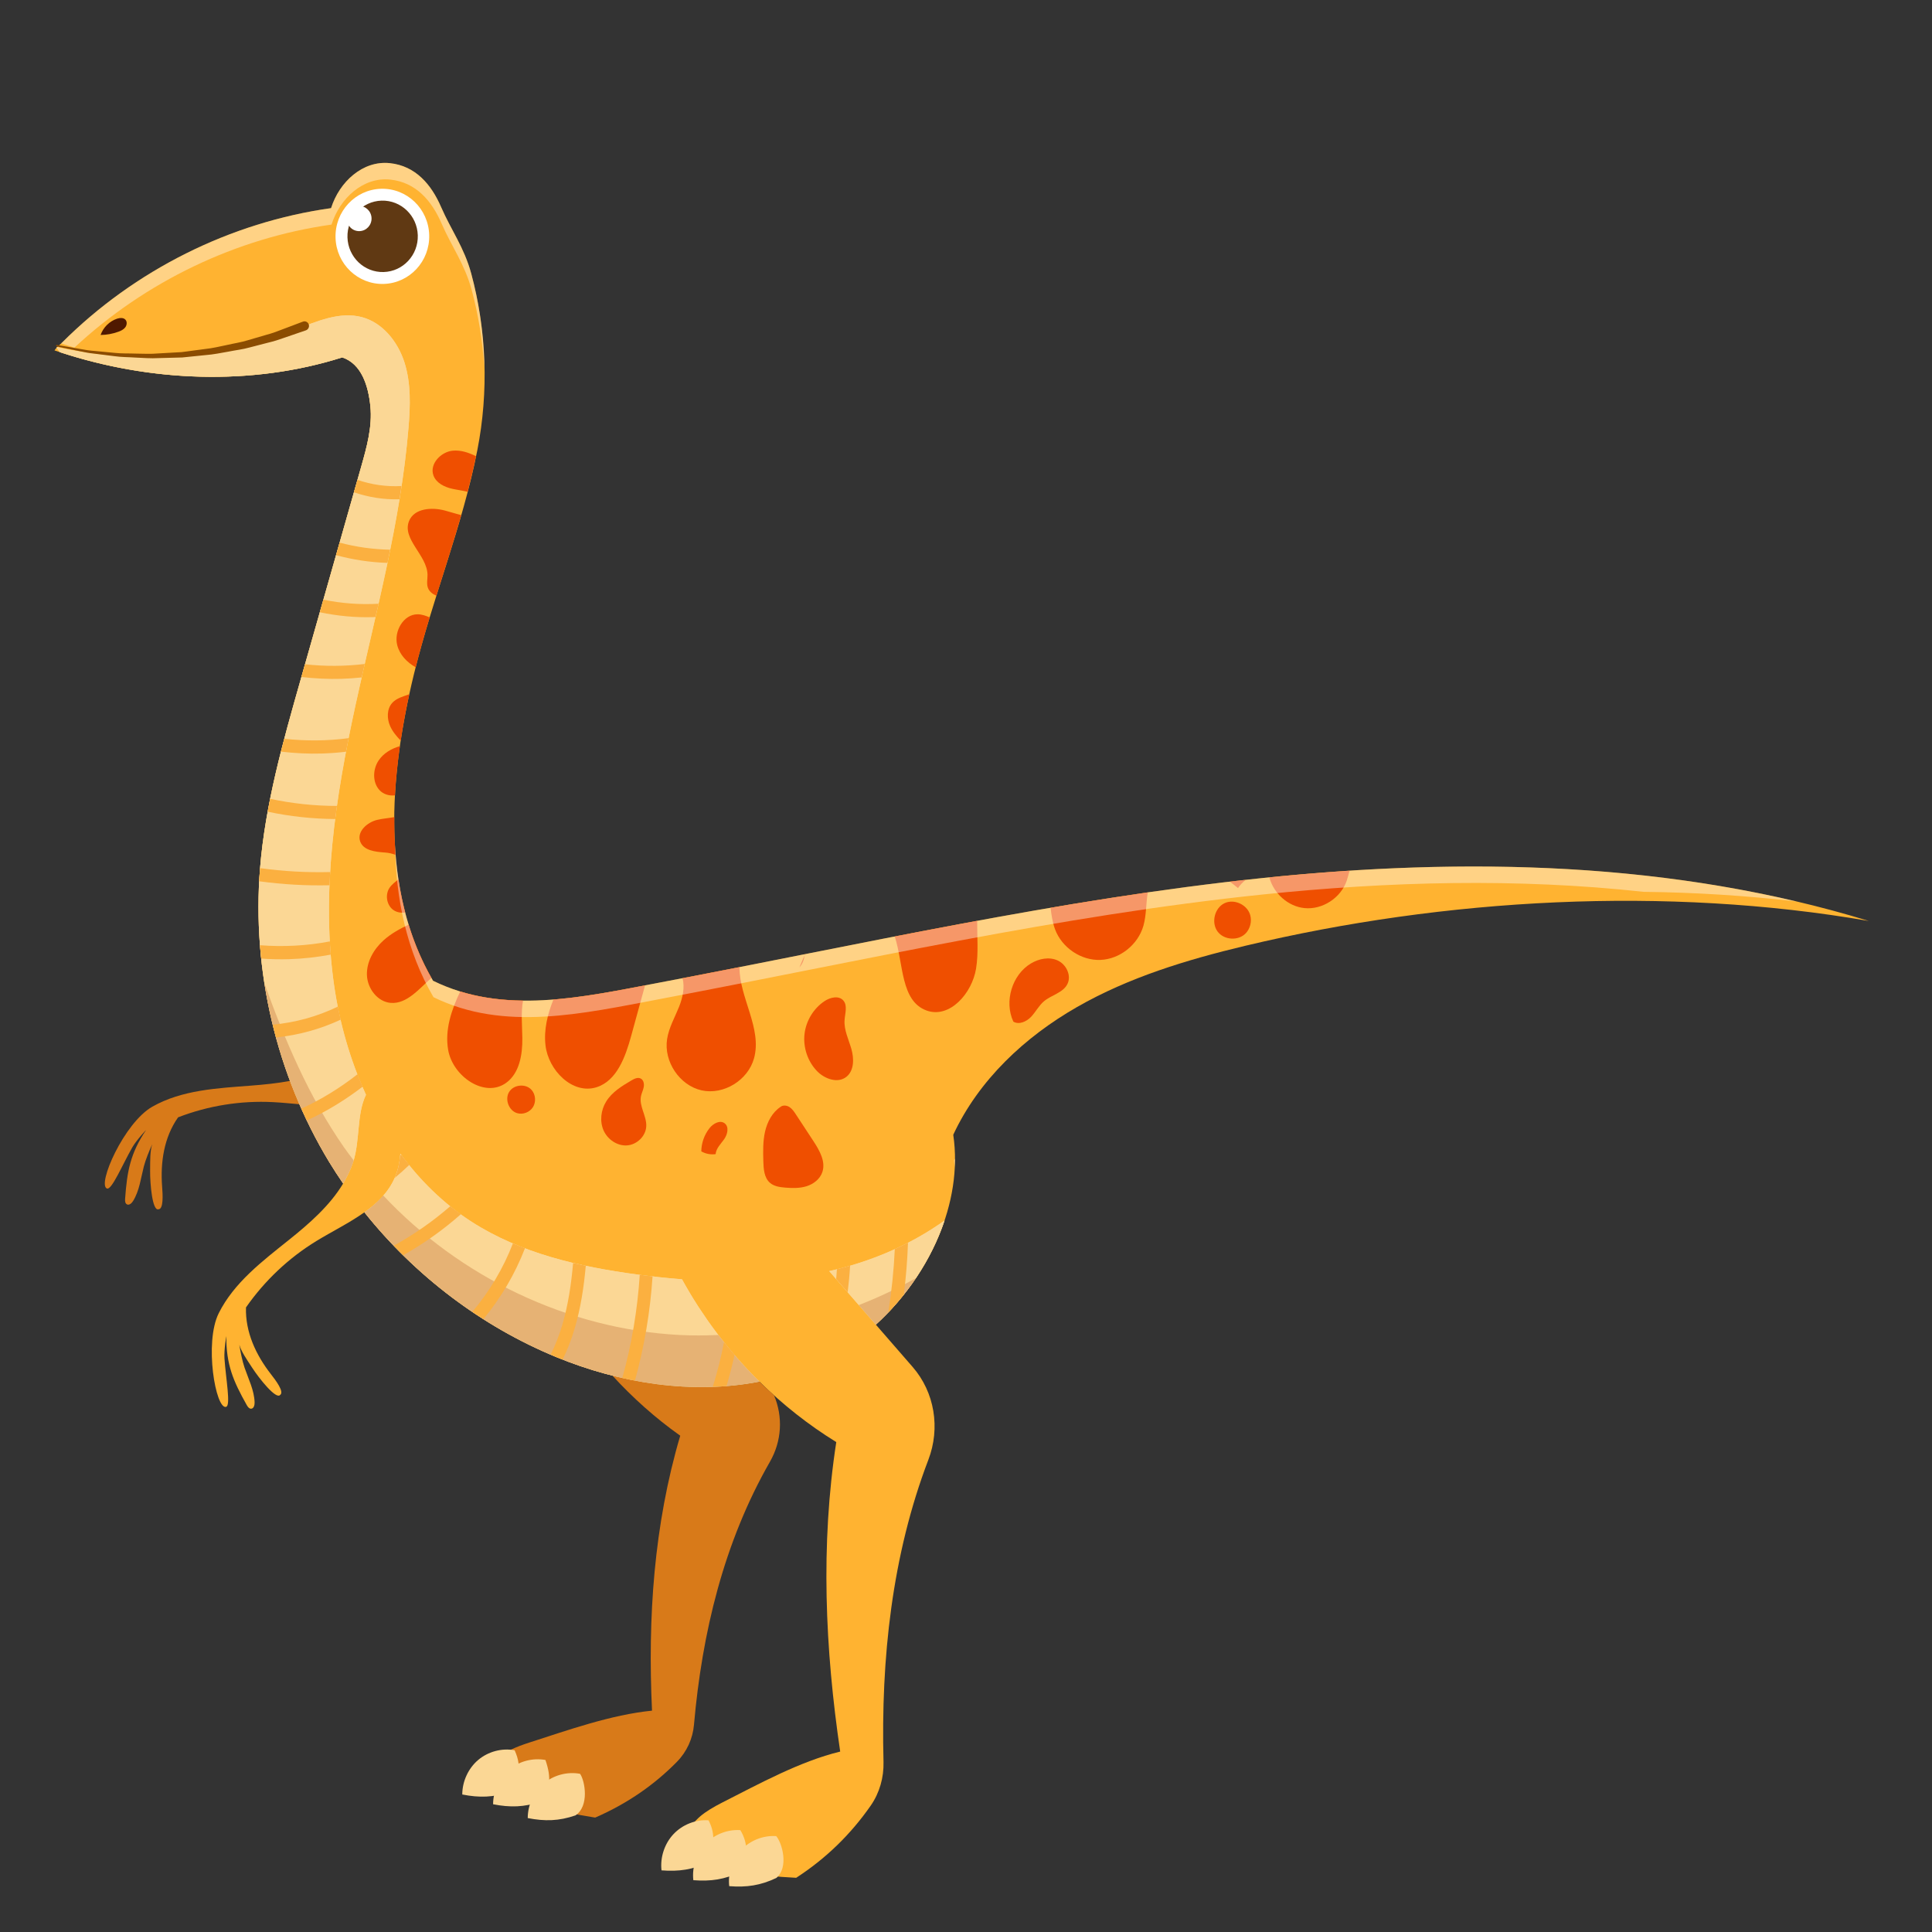 <?xml version="1.0" encoding="utf-8"?>
<!-- Generator: Adobe Illustrator 16.0.4, SVG Export Plug-In . SVG Version: 6.00 Build 0)  -->
<!DOCTYPE svg PUBLIC "-//W3C//DTD SVG 1.1//EN" "http://www.w3.org/Graphics/SVG/1.1/DTD/svg11.dtd">
<svg version="1.1" id="Layer_1" xmlns="http://www.w3.org/2000/svg" xmlns:xlink="http://www.w3.org/1999/xlink" x="0px" y="0px"
	 width="170px" height="170px" viewBox="0 0 170 170" enable-background="new 0 0 170 170" xml:space="preserve">
<rect x="0" y="0" width="170" height="170" fill="#333333" stroke="none"/>
<title>Artboard 9</title>
<g>
	<path fill="#FFB331" d="M111.057,77.263c-17.863,1.856-35.429,5.867-53.081,9.208c-6.775,1.283-13.668,2.874-19.874-0.174
		c-4.651-7.958-3.864-18.012-1.675-26.996c1.616-6.633,4.273-13.025,5.581-19.722c1-5.119,0.817-10.477-0.544-15.511
		c-0.619-2.291-1.781-3.844-2.653-5.854c-0.857-1.979-2.241-3.618-4.506-3.859c-2.383-0.253-4.443,1.643-5.174,3.959
		c-8.859,1.241-17.291,5.452-23.666,11.824c-0.272,0.272-0.458,0.372-0.67,0.694c8.051,2.761,17.207,3.189,25.319,0.615
		c1.696,0.564,2.294,2.489,2.477,4.292c0.183,1.804-0.318,3.599-0.812,5.34c-1.781,6.259-3.561,12.519-5.34,18.779
		c-1.546,5.438-3.1,10.917-3.557,16.557c-0.725,8.971,1.439,18.16,6.083,25.826c0.391,0.645,0.806,1.275,1.23,1.897
		c-1.171,1.949-2.977,3.527-4.768,4.961c-2.339,1.874-4.829,3.753-6.178,6.449c-1.299,2.596-0.269,8.5,0.645,8.244
		c0.427-0.105-0.019-2.463-0.143-4.252c-0.051-0.741,0.174-2.086,0.163-1.952c-0.012,2.464,0.595,3.911,1.799,6.049
		c0.088,0.155,0.215,0.33,0.391,0.318c0.229-0.018,0.305-0.322,0.299-0.556c-0.033-1.067-0.539-2.049-0.885-3.057
		c-0.201-0.584-0.359-1.406-0.462-2.017c0.197,0.642,0.598,1.203,1.126,2.014c0.64,0.986,2.124,2.841,2.469,2.402
		c0.385-0.262-0.393-1.285-0.815-1.828c-1.323-1.697-2.255-3.702-2.193-5.867c1.64-2.357,3.766-4.362,6.201-5.849
		c1.376-0.841,2.907-1.59,4.223-2.526c4.456,5.581,10.299,10.021,16.856,12.726c5.636,2.324,11.985,3.323,17.902,2.174
		c2.049,2.022,4.316,3.815,6.76,5.321c-1.393,9.031-0.988,18.193,0.345,27.233c-3.539,0.858-7.149,2.846-10.403,4.496
		c-0.364,0.185-0.724,0.384-1.073,0.6c-0.155,0.095-0.306,0.195-0.453,0.3c-0.137,0.099-0.271,0.202-0.398,0.312
		c-0.057,0.048-0.11,0.098-0.164,0.149c-0.166,0.154-0.326,0.317-0.464,0.5c-0.652,0.844-0.921,2.08-0.381,3.002
		c3.14,1.219,6.105,1.567,9.463,1.748c2.627-1.705,4.802-3.826,6.565-6.362c0.772-1.114,1.153-2.466,1.119-3.827
		c-0.234-9.087,0.741-18.201,3.948-26.597c1.062-2.782,0.559-5.93-1.387-8.168c-1.08-1.239-2.158-2.48-3.236-3.722
		c4.656-4.235,7.703-10.688,6.812-16.705c2.245-4.829,6.308-8.616,10.887-11.237c4.58-2.624,9.679-4.168,14.796-5.389
		c17.601-4.198,37.062-5.274,54.882-2.186C147.252,75.769,128.92,75.408,111.057,77.263z"/>
	<path fill="#D87A19" d="M24.032,96.979c0.768,0.039,1.555,0.119,2.341,0.188c-0.294-0.681-0.569-1.366-0.829-2.061
		c-1.142,0.216-2.313,0.332-3.461,0.42c-2.971,0.229-6.069,0.376-8.671,1.849c-2.503,1.417-4.894,6.899-3.996,7.205
		c0.411,0.154,1.337-2.053,2.218-3.608c0.365-0.644,1.291-1.632,1.208-1.526c-1.364,2.035-1.658,3.581-1.833,6.036
		c-0.013,0.18-0.004,0.397,0.15,0.487c0.2,0.115,0.43-0.094,0.552-0.291c0.56-0.905,0.68-2.005,0.946-3.039
		c0.157-0.607,0.483-1.386,0.734-1.953c-0.195,0.651-0.173,1.346-0.182,2.328c-0.009,1.181,0.202,3.561,0.73,3.393
		c0.463,0.001,0.38-1.289,0.328-1.979c-0.165-2.16,0.164-4.352,1.404-6.112C18.329,97.289,21.195,96.83,24.032,96.979z"/>
	<path fill="#D87A19" d="M67.746,128.626c1.047-1.829,1.161-3.957,0.362-5.852c-0.435-0.393-0.867-0.788-1.284-1.2
		c-4.238,0.824-8.692,0.529-12.953-0.549c1.785,1.952,3.783,3.744,5.984,5.305c-2.319,7.853-2.869,16.024-2.483,24.193
		c-3.604,0.359-7.398,1.715-10.804,2.81c-0.549,0.177-1.1,0.375-1.612,0.626c-0.145,0.072-0.288,0.148-0.425,0.23
		c-0.062,0.035-0.12,0.075-0.179,0.115c-0.182,0.116-0.356,0.244-0.513,0.388c-0.185,0.17-0.347,0.363-0.481,0.571
		c-0.2,0.312-0.335,0.66-0.379,1.013c-0.043,0.353,0.004,0.707,0.17,1.037c0.374,0.18,0.747,0.347,1.119,0.502
		c2.237,0.938,4.459,1.479,6.876,1.911c0.403,0.071,0.812,0.14,1.227,0.207c2.788-1.214,5.168-2.849,7.184-4.899
		c0.885-0.899,1.403-2.055,1.509-3.266C61.774,143.682,63.688,135.708,67.746,128.626z"/>
	<path fill="#FBD795" d="M44.873,157.67c-1.456,0.495-2.69,0.528-4.197,0.231c0-1.156,0.528-2.302,1.403-3.043
		c0.876-0.738,2.082-1.06,3.202-0.851C46.026,155.627,45.485,156.478,44.873,157.67z"/>
	<path fill="#FBD795" d="M47.586,158.526c-1.456,0.496-2.69,0.529-4.197,0.233c0-1.156,0.528-2.302,1.403-3.043
		c0.875-0.74,2.082-1.06,3.202-0.852C48.542,156.463,48.413,157.391,47.586,158.526z"/>
	<path fill="#FBD795" d="M50.633,159.741c-1.454,0.498-2.69,0.53-4.196,0.234c0-1.157,0.529-2.303,1.404-3.043
		c0.875-0.741,2.08-1.061,3.201-0.851C51.486,156.72,51.861,158.94,50.633,159.741z"/>
	<path fill="#FFFFFF" d="M37.766,20.675c0.068,2.312-1.724,4.24-4,4.308c-2.275,0.067-4.175-1.752-4.241-4.062
		c-0.067-2.312,1.725-4.242,4-4.309C35.802,16.544,37.7,18.363,37.766,20.675z"/>
	
		<ellipse transform="matrix(1 -0.03 0.03 1 -0.602 1.008)" fill="#603913" cx="33.646" cy="20.797" rx="3.094" ry="3.141"/>
	
		<ellipse transform="matrix(1 -0.029 0.029 1 -0.553 0.941)" fill="#FFFFFF" cx="31.597" cy="19.205" rx="1.092" ry="1.108"/>
	<g>
		<path fill="#FBD795" d="M83.114,107.394c-3.015,2.16-6.528,3.639-10.148,4.454c0.062,0.07,2.794,3.213,4.099,4.712
			C79.784,114.086,81.957,110.854,83.114,107.394z"/>
		<path fill="#FBD795" d="M65.814,120.543c-0.294-0.315-0.584-0.633-0.87-0.958c-0.034-0.037-0.067-0.075-0.1-0.113
			c-0.276-0.314-0.545-0.634-0.81-0.958c-0.04-0.047-0.08-0.096-0.119-0.144c-0.259-0.319-0.513-0.644-0.764-0.973
			c-0.041-0.053-0.08-0.104-0.12-0.159c-0.248-0.328-0.49-0.66-0.727-0.996c-0.037-0.053-0.073-0.104-0.109-0.157
			c-0.238-0.341-0.471-0.687-0.698-1.034c-0.03-0.046-0.059-0.093-0.09-0.14c-0.232-0.358-0.458-0.721-0.677-1.087
			c-0.018-0.029-0.035-0.062-0.052-0.091c-0.229-0.385-0.453-0.772-0.669-1.166c-1.334-0.104-2.666-0.248-3.99-0.427
			c-5.066-0.681-10.188-1.852-14.506-4.624c-2.464-1.583-4.552-3.64-6.283-5.997c-0.058,0.734-0.201,1.447-0.5,2.127
			c-0.562,1.279-1.538,2.225-2.666,3.028c4.456,5.581,10.299,10.021,16.856,12.726c5.636,2.324,11.985,3.323,17.902,2.174
			c-0.322-0.316-0.636-0.64-0.947-0.967C65.856,120.586,65.835,120.564,65.814,120.543z"/>
		<path fill="#FBD795" d="M29.404,86.742c-1.191-8.213,0.115-16.585,1.876-24.693c1.761-8.107,3.988-16.155,4.666-24.429
			c0.158-1.914,0.225-3.882-0.351-5.711c-0.578-1.828-1.916-3.513-3.745-4.002c-1.955-0.524-3.969,0.37-5.862,1.093
			c-6.648,2.537-14.02,3.079-20.96,1.547c-0.016,0.015-0.032,0.031-0.046,0.047c0.088,0.133,0.185,0.26,0.277,0.389
			c7.939,2.621,16.897,2.989,24.854,0.465c1.696,0.564,2.294,2.489,2.477,4.292c0.183,1.804-0.318,3.599-0.812,5.34
			c-1.781,6.259-3.561,12.519-5.34,18.779c-1.546,5.438-3.1,10.917-3.557,16.557c-0.725,8.971,1.439,18.16,6.083,25.826
			c0.391,0.645,0.806,1.275,1.23,1.897c0.358-0.596,0.663-1.224,0.882-1.896c0.621-1.903,0.292-4.198,1.128-5.91
			C30.819,93.304,29.881,90.031,29.404,86.742z"/>
	</g>
	<g>
		<path fill="#FBD795" d="M83.114,107.394c-3.015,2.16-6.528,3.639-10.148,4.454c0.062,0.07,2.794,3.213,4.099,4.712
			C79.784,114.086,81.957,110.854,83.114,107.394z"/>
		<path fill="#FBD795" d="M65.814,120.543c-0.294-0.315-0.584-0.633-0.87-0.958c-0.034-0.037-0.067-0.075-0.1-0.113
			c-0.276-0.314-0.545-0.634-0.81-0.958c-0.04-0.047-0.08-0.096-0.119-0.144c-0.259-0.319-0.513-0.644-0.764-0.973
			c-0.041-0.053-0.08-0.104-0.12-0.159c-0.248-0.328-0.49-0.66-0.727-0.996c-0.037-0.053-0.073-0.104-0.109-0.157
			c-0.238-0.341-0.471-0.687-0.698-1.034c-0.03-0.046-0.059-0.093-0.09-0.14c-0.232-0.358-0.458-0.721-0.677-1.087
			c-0.018-0.029-0.035-0.062-0.052-0.091c-0.229-0.385-0.453-0.772-0.669-1.166c-1.334-0.104-2.666-0.248-3.99-0.427
			c-5.066-0.681-10.188-1.852-14.506-4.624c-2.464-1.583-4.552-3.64-6.283-5.997c-0.058,0.734-0.201,1.447-0.5,2.127
			c-0.562,1.279-1.538,2.225-2.666,3.028c4.456,5.581,10.299,10.021,16.856,12.726c5.636,2.324,11.985,3.323,17.902,2.174
			c-0.322-0.316-0.636-0.64-0.947-0.967C65.856,120.586,65.835,120.564,65.814,120.543z"/>
		<path fill="#FBD795" d="M29.404,86.742c-1.191-8.213,0.115-16.585,1.876-24.693c1.761-8.107,3.988-16.155,4.666-24.429
			c0.158-1.914,0.225-3.882-0.351-5.711c-0.578-1.828-1.916-3.513-3.745-4.002c-1.955-0.524-3.969,0.37-5.862,1.093
			c-6.648,2.537-14.02,3.079-20.96,1.547c-0.016,0.015-0.032,0.031-0.046,0.047c0.088,0.133,0.185,0.26,0.277,0.389
			c7.939,2.621,16.897,2.989,24.854,0.465c1.696,0.564,2.294,2.489,2.477,4.292c0.183,1.804-0.318,3.599-0.812,5.34
			c-1.781,6.259-3.561,12.519-5.34,18.779c-1.546,5.438-3.1,10.917-3.557,16.557c-0.725,8.971,1.439,18.16,6.083,25.826
			c0.391,0.645,0.806,1.275,1.23,1.897c0.358-0.596,0.663-1.224,0.882-1.896c0.621-1.903,0.292-4.198,1.128-5.91
			C30.819,93.304,29.881,90.031,29.404,86.742z"/>
	</g>
	<path fill="#FBD795" d="M62.352,163.856c-1.39,0.662-2.612,0.839-4.144,0.72c-0.131-1.147,0.265-2.349,1.051-3.186
		c0.787-0.837,1.947-1.297,3.084-1.218C63.053,161.498,62.735,162.652,62.352,163.856z"/>
	<path fill="#FBD795" d="M65.152,164.721c-1.39,0.661-2.612,0.839-4.144,0.72c-0.13-1.149,0.266-2.35,1.052-3.187
		c0.786-0.838,1.948-1.295,3.085-1.217C65.861,162.232,65.817,163.447,65.152,164.721z"/>
	<path fill="#FBD795" d="M68.309,165.246c-1.39,0.661-2.614,0.839-4.144,0.72c-0.13-1.149,0.266-2.349,1.052-3.187
		c0.786-0.837,1.947-1.296,3.083-1.217C68.813,162.144,69.437,164.308,68.309,165.246z"/>
	<g>
		<path fill="#EF4F00" d="M34.277,78.117c-0.381,0.565-0.279,1.41,0.225,1.868c0.311,0.28,0.745,0.367,1.154,0.304
			c-0.25-0.958-0.443-1.936-0.592-2.924C34.783,77.598,34.476,77.823,34.277,78.117z"/>
		<path fill="#EF4F00" d="M34.757,69.984c0.078-1.443,0.229-2.891,0.433-4.33c-0.746,0.214-1.446,0.618-1.877,1.266
			c-0.516,0.774-0.551,1.91,0.073,2.597C33.725,69.893,34.263,70.047,34.757,69.984z"/>
		<path fill="#EF4F00" d="M34.323,63.877c0.216,0.493,0.564,0.907,0.939,1.293c0.208-1.372,0.459-2.736,0.752-4.082
			c-0.548,0.201-1.13,0.34-1.512,0.773C34.034,62.394,34.038,63.227,34.323,63.877z"/>
		<path fill="#EF4F00" d="M78.732,82.401c0.78,2.422,0.508,5.691,2.803,6.517c2.031,0.731,4-1.522,4.35-3.684
			c0.225-1.383,0.087-2.806,0.098-4.209C83.564,81.473,81.148,81.932,78.732,82.401z"/>
		<path fill="#EF4F00" d="M100.61,81.463c0.268-0.941,0.221-1.984,0.385-2.94c-2.855,0.413-5.705,0.87-8.551,1.355
			c0.076,0.656,0.175,1.306,0.392,1.894c0.603,1.622,2.291,2.76,3.996,2.692C98.539,84.396,100.134,83.128,100.61,81.463z"/>
		<path fill="#EF4F00" d="M35.996,45.839c-0.651,1.595,1.583,3,1.622,4.727c0.007,0.385-0.096,0.785,0.032,1.147
			c0.122,0.346,0.412,0.556,0.751,0.707c0.741-2.363,1.502-4.721,2.186-7.096c-0.483-0.117-0.968-0.276-1.439-0.401
			C37.991,44.614,36.455,44.719,35.996,45.839z"/>
		<path fill="#EF4F00" d="M39.799,43.01c0.446,0.099,0.906,0.152,1.347,0.264c0.272-1.039,0.521-2.082,0.738-3.132
			c-0.651-0.32-1.334-0.552-2.045-0.486c-1.052,0.1-2.067,1.178-1.698,2.184C38.387,42.508,39.113,42.858,39.799,43.01z"/>
		<path fill="#EF4F00" d="M40.496,87.243c-0.784,1.646-1.369,3.386-1.06,5.151c0.407,2.323,3.211,4.255,5.102,2.886
			c1.167-0.845,1.442-2.48,1.423-3.934c-0.014-1.101-0.131-2.239,0.06-3.306C44.145,88.019,42.296,87.793,40.496,87.243z"/>
		<path fill="#EF4F00" d="M33.886,75.016c0.3,0.021,0.628,0.09,0.926,0.208c-0.088-1.099-0.125-2.209-0.114-3.325
			c-0.497,0.093-1.019,0.125-1.512,0.244c-0.872,0.21-1.791,1.021-1.499,1.882C31.966,74.844,33.033,74.957,33.886,75.016z"/>
		<path fill="#EF4F00" d="M70.797,83.965c-0.002,0.037-0.007,0.076-0.01,0.111c0.018-0.04,0.034-0.079,0.053-0.119L70.797,83.965z"
			/>
		<path fill="#EF4F00" d="M70.787,84.076c-0.153,0.347-0.299,0.695-0.443,1.043C70.612,84.817,70.75,84.454,70.787,84.076z"/>
		<path fill="#EF4F00" d="M114.795,79.906c1.571,0.153,3.182-0.893,3.703-2.407c0.099-0.281,0.169-0.587,0.25-0.883
			c-2.356,0.154-4.709,0.35-7.055,0.586C112.07,78.62,113.348,79.768,114.795,79.906z"/>
		<path fill="#EF4F00" d="M108.224,77.578c0.239,0.186,0.476,0.375,0.711,0.564c0.181-0.281,0.417-0.52,0.681-0.719
			C109.151,77.475,108.687,77.524,108.224,77.578z"/>
		<path fill="#EF4F00" d="M34.955,56.776c0.222,0.851,0.856,1.508,1.625,1.94c0.373-1.472,0.785-2.934,1.228-4.39
			c-0.342-0.146-0.688-0.271-1.057-0.273C35.508,54.044,34.636,55.555,34.955,56.776z"/>
		<path fill="#EF4F00" d="M35.959,81.361c-0.785,0.368-1.546,0.789-2.193,1.365c-0.873,0.781-1.523,1.902-1.479,3.083
			c0.046,1.18,0.94,2.351,2.101,2.437c1.404,0.107,2.464-1.211,3.578-2.204C37.117,84.548,36.456,82.98,35.959,81.361z"/>
		<path fill="#EF4F00" d="M52.48,95.671c1.796-0.562,2.552-2.674,3.057-4.514c0.407-1.485,0.814-2.969,1.221-4.453
			c-2.693,0.517-5.395,1.03-8.06,1.242c-0.517,1.299-0.855,2.647-0.7,4.024C48.248,94.189,50.379,96.326,52.48,95.671z"/>
		<path fill="#EF4F00" d="M66.348,93.123c0.727-2.638-1.292-5.327-1.281-8.025c-1.669,0.329-3.341,0.655-5.01,0.975
			c0.217,0.817,0.009,1.729-0.31,2.529c-0.375,0.935-0.892,1.827-1.047,2.824c-0.312,1.982,1.103,4.086,3.035,4.516
			C63.667,96.37,65.814,95.059,66.348,93.123z"/>
	</g>
	<path fill="#EF4F00" d="M67.744,104.072c0.361,0.318,0.869,0.388,1.344,0.428c0.631,0.051,1.28,0.067,1.886-0.122
		c0.604-0.19,1.167-0.619,1.38-1.227c0.324-0.932-0.24-1.92-0.78-2.743c-0.516-0.785-1.031-1.571-1.547-2.357
		c-0.158-0.238-0.321-0.484-0.56-0.639c-0.238-0.153-0.574-0.191-0.794-0.011c-0.72,0.482-1.159,1.312-1.354,2.167
		c-0.196,0.854-0.174,1.742-0.152,2.619C67.186,102.865,67.24,103.628,67.744,104.072z"/>
	<path fill="#EF4F00" d="M72.553,88.09c-0.968,0.644-1.632,1.737-1.763,2.903c-0.131,1.167,0.276,2.385,1.077,3.23
		c0.674,0.713,1.845,1.138,2.611,0.526c0.681-0.543,0.678-1.599,0.438-2.443c-0.243-0.847-0.663-1.673-0.601-2.551
		c0.041-0.59,0.275-1.269-0.106-1.715C73.812,87.575,73.057,87.755,72.553,88.09z"/>
	<path fill="#EF4F00" d="M90.715,84.775c-1.663,0.993-2.375,3.351-1.548,5.12c0.503,0.298,1.159-0.001,1.563-0.426
		c0.403-0.427,0.676-0.978,1.122-1.358c0.662-0.565,1.686-0.742,2.074-1.529c0.369-0.746-0.104-1.723-0.854-2.066
		C92.324,84.17,91.424,84.352,90.715,84.775z"/>
	<path fill="#EF4F00" d="M110.013,80.534c-0.251-0.932-1.42-1.474-2.278-1.054c-0.86,0.42-1.173,1.691-0.608,2.474
		c0.565,0.78,1.853,0.859,2.506,0.15C110.01,81.693,110.16,81.078,110.013,80.534z"/>
	<path fill="#EF4F00" d="M53.34,96.922c-0.463,0.747-0.586,1.726-0.236,2.532s1.2,1.39,2.067,1.332
		c0.867-0.059,1.662-0.814,1.695-1.697c0.034-0.9-0.644-1.751-0.466-2.634c0.057-0.278,0.196-0.533,0.245-0.812
		c0.051-0.278-0.02-0.615-0.269-0.743c-0.256-0.131-0.56,0.018-0.808,0.164C54.727,95.558,53.856,96.087,53.34,96.922z"/>
	<path fill="#EF4F00" d="M45.504,97.949c0.512,0.151,1.108-0.079,1.394-0.535c0.284-0.456,0.233-1.102-0.12-1.506
		c-0.517-0.591-1.6-0.483-1.993,0.198C44.406,96.762,44.785,97.735,45.504,97.949z"/>
	<path fill="#EF4F00" d="M63.771,98.848c-0.411-0.326-1.016,0.012-1.342,0.422c-0.454,0.574-0.712,1.304-0.721,2.04
		c0.378,0.217,0.83,0.305,1.26,0.244c0.043-0.512,0.458-0.897,0.752-1.314C64.016,99.821,64.169,99.163,63.771,98.848z"/>
	<path fill="#501900" d="M10.416,29.19c-0.501,0.183-1.033,0.28-1.565,0.285c0.234-0.669,0.788-1.216,1.453-1.434
		c0.253-0.082,0.57-0.104,0.744,0.101c0.156,0.184,0.116,0.48-0.031,0.669C10.869,29.002,10.641,29.109,10.416,29.19z"/>
	<path fill="#8B4C00" d="M5.009,30.347c0,0,1.6,0.28,2.017,0.353c0.415,0.081,0.885,0.155,1.402,0.19
		c0.514,0.048,1.072,0.102,1.661,0.158c0.587,0.071,1.217,0.039,1.862,0.066c0.646,0.008,1.313,0.046,1.991-0.016
		c0.676-0.038,1.364-0.077,2.052-0.116c0.683-0.09,1.365-0.182,2.036-0.271c0.675-0.067,1.324-0.229,1.955-0.358
		c0.627-0.146,1.247-0.231,1.811-0.412c0.567-0.166,1.103-0.322,1.598-0.467c0.498-0.13,0.942-0.29,1.332-0.446
		c0.392-0.148,1.926-0.727,1.926-0.727c0.207-0.078,0.437,0.028,0.514,0.238c0.077,0.211-0.035,0.447-0.241,0.525
		c0,0-1.561,0.536-1.964,0.674c-0.401,0.146-0.859,0.295-1.372,0.414c-0.508,0.132-1.058,0.274-1.64,0.425
		c-0.579,0.166-1.212,0.234-1.854,0.364c-0.646,0.111-1.308,0.254-1.994,0.303c-0.683,0.07-1.377,0.14-2.07,0.211
		c-0.697,0.019-1.394,0.036-2.079,0.055c-0.686,0.041-1.359-0.018-2.011-0.046c-0.651-0.045-1.282-0.034-1.876-0.124
		c-0.594-0.075-1.155-0.146-1.673-0.211c-0.521-0.052-0.99-0.14-1.401-0.234c-0.413-0.085-2.005-0.412-2.005-0.412
		c-0.037-0.008-0.061-0.044-0.053-0.083C4.939,30.364,4.974,30.341,5.009,30.347z"/>
	<g opacity="0.41">
		<path fill="#FFFFFF" d="M84.004,102.697c0.013-0.248,0.023-0.498,0.021-0.745c-0.025,0.056-0.057,0.104-0.083,0.16
			C83.971,102.307,83.984,102.503,84.004,102.697z"/>
		<path fill="#FFFFFF" d="M38.143,87.744c6.206,3.048,13.099,1.456,19.875,0.174c17.652-3.342,35.219-7.354,53.08-9.208
			c11.123-1.155,22.425-1.451,33.521-0.236c4.522,0.051,9.021,0.332,13.449,0.847c-15.305-3.605-31.34-3.685-47.012-2.057
			c-17.863,1.856-35.429,5.867-53.081,9.208c-6.775,1.283-13.668,2.874-19.874-0.174c-2.129-3.644-3.109-7.729-3.346-11.947
			C34.834,79.08,35.772,83.686,38.143,87.744z"/>
		<path fill="#FFFFFF" d="M29.172,19.762c0.73-2.317,2.791-4.213,5.173-3.959c2.267,0.241,3.65,1.879,4.508,3.86
			c0.871,2.009,2.033,3.563,2.652,5.854c0.604,2.231,0.961,4.526,1.102,6.836c0.003-0.466-0.022-0.932-0.039-1.399
			c-0.137-2.326-0.497-4.636-1.104-6.883c-0.619-2.291-1.781-3.844-2.653-5.854c-0.857-1.979-2.241-3.618-4.506-3.859
			c-2.383-0.253-4.443,1.643-5.174,3.959c-8.859,1.241-17.291,5.452-23.666,11.824c-0.029,0.03-0.053,0.05-0.081,0.076
			c0.388,0.125,0.775,0.253,1.167,0.369C12.788,24.775,20.787,20.935,29.172,19.762z"/>
	</g>
	<g opacity="0.31">
		<path fill="#B86029" d="M80.594,112.462c-1.617,0.912-3.302,1.699-5.027,2.375c0.499,0.575,0.998,1.147,1.498,1.723
			C78.389,115.354,79.582,113.966,80.594,112.462z"/>
		<path fill="#B86029" d="M32.065,106.675c4.456,5.581,10.299,10.021,16.856,12.726c5.636,2.324,11.985,3.323,17.902,2.174
			c-0.322-0.316-0.636-0.64-0.947-0.967c-0.02-0.021-0.042-0.043-0.062-0.064c-0.294-0.315-0.584-0.633-0.87-0.958
			c-0.034-0.037-0.067-0.075-0.1-0.113c-0.276-0.314-0.545-0.634-0.81-0.958c-0.04-0.047-0.08-0.096-0.119-0.144
			c-0.242-0.298-0.477-0.6-0.71-0.904c-1.146,0.049-2.292,0.06-3.439-0.001c-9.794-0.517-19.284-5.069-26.042-12.271
			C33.244,105.748,32.682,106.235,32.065,106.675z"/>
		<path fill="#B86029" d="M30.195,104.141c0.358-0.596,0.663-1.224,0.882-1.896c0.015-0.047,0.024-0.098,0.038-0.147
			c-0.285-0.378-0.575-0.753-0.848-1.145c-3.059-4.396-5.19-9.384-7.005-14.443c0.865,5.555,2.799,10.942,5.702,15.734
			C29.355,102.888,29.771,103.519,30.195,104.141z"/>
	</g>
	<g>
		<path fill="#FBB040" d="M26.838,58.451c-0.105,0.373-0.211,0.745-0.317,1.117c1.177,0.139,2.363,0.198,3.546,0.163
			c0.587-0.018,1.174-0.063,1.758-0.124c0.09-0.395,0.179-0.789,0.27-1.184C30.354,58.635,28.586,58.643,26.838,58.451z"/>
		<path fill="#FBB040" d="M24.285,91.288c1.967-0.202,3.898-0.729,5.694-1.566c-0.089-0.383-0.169-0.768-0.246-1.151
			c-1.8,0.873-3.751,1.408-5.737,1.592C24.089,90.539,24.184,90.915,24.285,91.288z"/>
		<path fill="#FBB040" d="M23.561,71.424c1.954,0.416,3.946,0.63,5.936,0.644c0.048-0.384,0.099-0.768,0.153-1.152
			c-1.97-0.002-3.944-0.212-5.878-0.625C23.696,70.667,23.629,71.046,23.561,71.424z"/>
		<path fill="#FBB040" d="M28.315,66.304c0.71-0.021,1.422-0.075,2.131-0.158c0.075-0.398,0.151-0.797,0.23-1.194
			c-1.883,0.25-3.783,0.26-5.66,0.054c-0.099,0.377-0.199,0.754-0.295,1.131C25.913,66.277,27.113,66.339,28.315,66.304z"/>
		<path fill="#FBB040" d="M22.885,76.389l-0.004,0.028c-0.03,0.376-0.047,0.754-0.068,1.13c2.049,0.277,4.118,0.396,6.182,0.349
			c0.015-0.388,0.035-0.774,0.059-1.162C26.994,76.786,24.93,76.671,22.885,76.389z"/>
		<path fill="#FBB040" d="M31.453,42.225c-0.104,0.364-0.207,0.729-0.311,1.093c1.27,0.431,2.608,0.652,3.941,0.613
			c0.024-0.001,0.048-0.005,0.072-0.007c0.063-0.385,0.113-0.772,0.172-1.16C34.021,42.843,32.698,42.653,31.453,42.225z"/>
		<path fill="#FBB040" d="M29.102,83.999c-0.031-0.388-0.055-0.775-0.077-1.163c-2.019,0.386-4.093,0.496-6.15,0.336
			c0.03,0.393,0.072,0.783,0.114,1.175c0.812,0.057,1.625,0.077,2.438,0.053C26.661,84.363,27.89,84.224,29.102,83.999z"/>
		<path fill="#FBB040" d="M31.909,95.617c-0.155-0.362-0.307-0.725-0.45-1.093c-1.529,1.2-3.186,2.22-4.941,3.029
			c0.156,0.349,0.319,0.694,0.484,1.039C28.741,97.791,30.383,96.786,31.909,95.617z"/>
		<path fill="#FBB040" d="M28.455,52.768c-0.104,0.368-0.209,0.737-0.314,1.105c1.545,0.325,3.125,0.477,4.698,0.43
			c0.068-0.001,0.136-0.011,0.205-0.014c0.089-0.388,0.179-0.775,0.266-1.165C31.69,53.219,30.053,53.095,28.455,52.768z"/>
		<path fill="#FBB040" d="M29.569,48.85c1.476,0.401,2.997,0.631,4.526,0.68c0.081-0.385,0.156-0.772,0.234-1.159
			c-1.5-0.034-2.995-0.234-4.445-0.627C29.778,48.112,29.674,48.481,29.569,48.85z"/>
	</g>
	<g>
		<path fill="#FBB040" d="M36.016,102.5c-0.241-0.297-0.488-0.587-0.716-0.896c-0.028,0.027-0.057,0.056-0.086,0.082
			c-0.066,0.671-0.21,1.336-0.482,1.96C35.173,103.284,35.603,102.896,36.016,102.5z"/>
		<path fill="#FBB040" d="M51.545,111.371c-0.373-0.078-0.748-0.154-1.116-0.242c-0.165,1.864-0.435,3.72-0.967,5.501
			c-0.273,0.911-0.614,1.764-1.006,2.56c0.156,0.065,0.308,0.146,0.466,0.211c0.194,0.079,0.391,0.154,0.587,0.23
			c0.405-0.832,0.755-1.722,1.037-2.667C51.094,115.134,51.374,113.254,51.545,111.371z"/>
		<path fill="#FBB040" d="M40.56,106.833c-0.318-0.229-0.64-0.451-0.943-0.694c-1.526,1.33-3.191,2.49-4.958,3.464
			c0.272,0.283,0.539,0.572,0.817,0.848C37.288,109.426,39,108.22,40.56,106.833z"/>
		<path fill="#FBB040" d="M63.927,121.961c0.269-0.902,0.503-1.818,0.704-2.74c-0.201-0.234-0.401-0.469-0.596-0.707
			c-0.04-0.047-0.08-0.096-0.119-0.144c-0.072-0.09-0.14-0.18-0.211-0.27c-0.256,1.33-0.587,2.642-0.988,3.931
			C63.121,122.016,63.524,121.993,63.927,121.961z"/>
		<path fill="#FBB040" d="M42.541,116.063c1.541-1.857,2.781-3.972,3.655-6.231c-0.357-0.137-0.712-0.273-1.063-0.423
			c-0.847,2.192-2.063,4.232-3.571,6.021C41.884,115.648,42.212,115.854,42.541,116.063z"/>
		<path fill="#FBB040" d="M55.871,121.48c0.826-2.992,1.344-6.07,1.548-9.171c-0.376-0.044-0.751-0.088-1.126-0.137
			c-0.197,3.07-0.711,6.116-1.533,9.075C55.129,121.332,55.5,121.408,55.871,121.48z"/>
	</g>
	<g>
		<path fill="#FBB040" d="M74.803,111.365c-0.385,0.113-0.77,0.217-1.16,0.313c-0.019,0.29-0.04,0.58-0.067,0.869
			c0.338,0.388,0.675,0.775,1.011,1.163C74.683,112.931,74.758,112.15,74.803,111.365z"/>
		<path fill="#FBB040" d="M79.895,109.346c-0.382,0.196-0.769,0.384-1.16,0.562c-0.086,1.868-0.279,3.734-0.576,5.581
			c0.48-0.503,0.936-1.035,1.37-1.58C79.719,112.394,79.844,110.869,79.895,109.346z"/>
	</g>
</g>
</svg>
